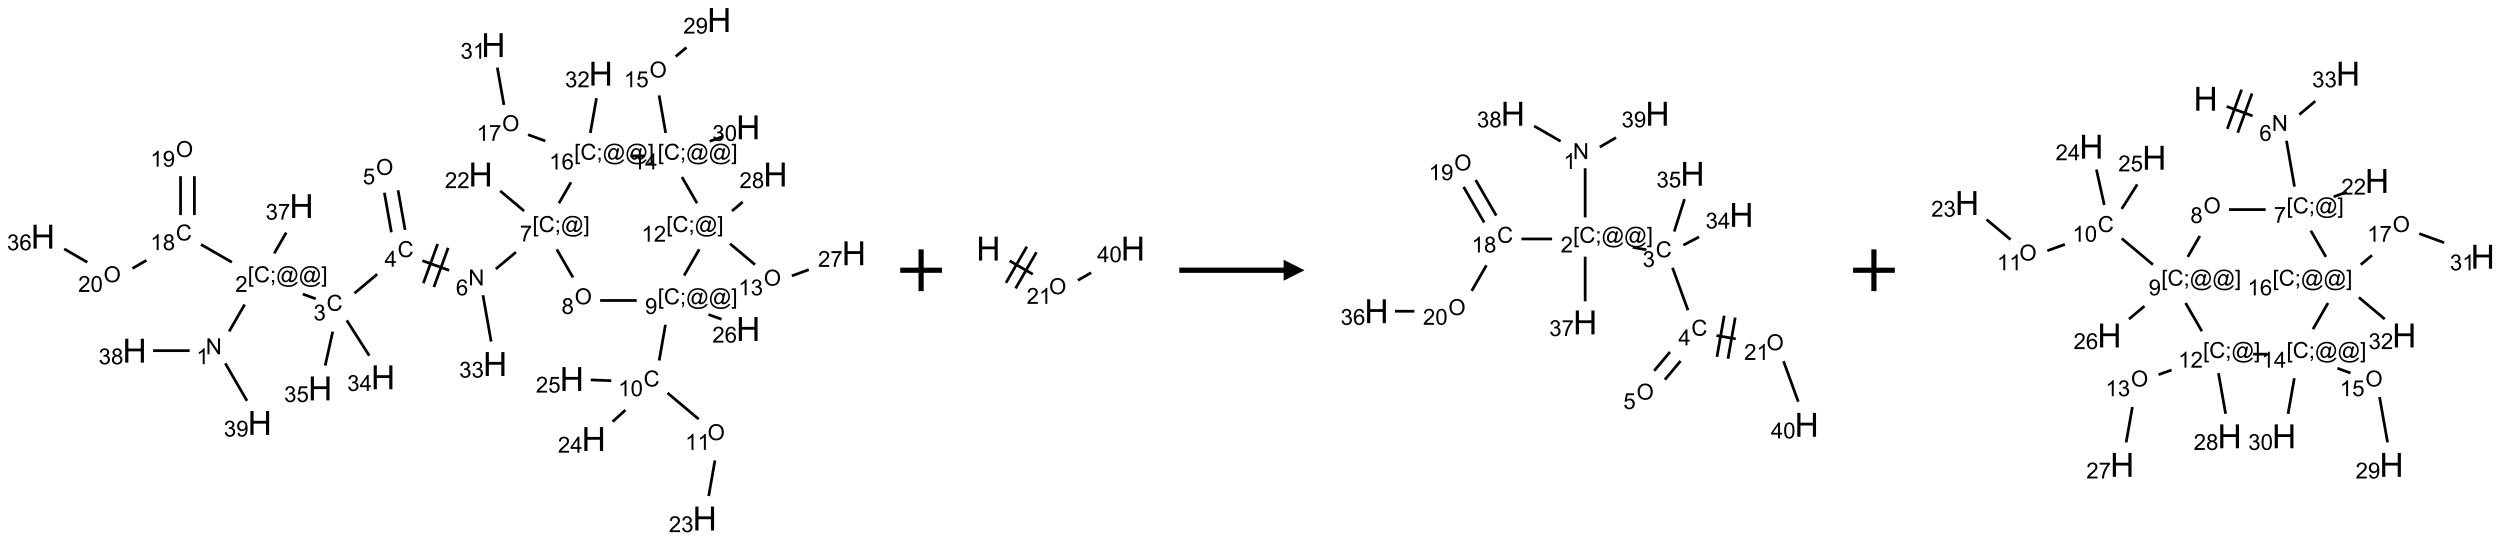 <?xml version="1.0" encoding="UTF-8"?>
<svg xmlns="http://www.w3.org/2000/svg" xmlns:xlink="http://www.w3.org/1999/xlink" width="1198" height="259" viewBox="0 0 1198 259">
<defs>
<g>
<g id="glyph-0-0">
<path d="M 1.332 0 L 1.332 -6.668 L 6.668 -6.668 L 6.668 0 Z M 1.5 -0.168 L 6.5 -0.168 L 6.5 -6.5 L 1.5 -6.5 Z M 1.5 -0.168 "/>
</g>
<g id="glyph-0-1">
<path d="M 0.812 0 L 0.812 -7.637 L 1.848 -7.637 L 5.859 -1.641 L 5.859 -7.637 L 6.828 -7.637 L 6.828 0 L 5.793 0 L 1.781 -6 L 1.781 0 Z M 0.812 0 "/>
</g>
<g id="glyph-0-2">
<path d="M 3.973 0 L 3.035 0 L 3.035 -5.973 C 2.809 -5.758 2.516 -5.543 2.148 -5.328 C 1.781 -5.113 1.453 -4.953 1.16 -4.844 L 1.16 -5.75 C 1.684 -5.996 2.145 -6.297 2.535 -6.645 C 2.93 -6.996 3.207 -7.336 3.371 -7.668 L 3.973 -7.668 Z M 3.973 0 "/>
</g>
<g id="glyph-0-3">
<path d="M 0.723 2.121 L 0.723 -7.637 L 2.793 -7.637 L 2.793 -6.859 L 1.66 -6.859 L 1.66 1.344 L 2.793 1.344 L 2.793 2.121 Z M 0.723 2.121 "/>
</g>
<g id="glyph-0-4">
<path d="M 6.27 -2.676 L 7.281 -2.422 C 7.07 -1.594 6.688 -0.961 6.137 -0.523 C 5.586 -0.086 4.914 0.129 4.121 0.129 C 3.297 0.129 2.629 -0.039 2.113 -0.371 C 1.598 -0.707 1.203 -1.191 0.934 -1.828 C 0.664 -2.465 0.531 -3.145 0.531 -3.875 C 0.531 -4.672 0.684 -5.363 0.988 -5.957 C 1.293 -6.547 1.723 -6.996 2.285 -7.305 C 2.844 -7.613 3.461 -7.766 4.137 -7.766 C 4.898 -7.766 5.543 -7.57 6.062 -7.184 C 6.582 -6.793 6.945 -6.246 7.152 -5.543 L 6.156 -5.309 C 5.98 -5.863 5.723 -6.266 5.387 -6.52 C 5.051 -6.773 4.625 -6.902 4.113 -6.902 C 3.527 -6.902 3.039 -6.762 2.645 -6.48 C 2.25 -6.199 1.973 -5.82 1.812 -5.348 C 1.652 -4.871 1.574 -4.383 1.574 -3.879 C 1.574 -3.23 1.668 -2.664 1.855 -2.18 C 2.047 -1.695 2.34 -1.332 2.738 -1.094 C 3.137 -0.855 3.57 -0.734 4.035 -0.734 C 4.602 -0.734 5.082 -0.898 5.473 -1.223 C 5.867 -1.551 6.133 -2.035 6.27 -2.676 Z M 6.27 -2.676 "/>
</g>
<g id="glyph-0-5">
<path d="M 0.949 -4.465 L 0.949 -5.531 L 2.016 -5.531 L 2.016 -4.465 Z M 0.949 0 L 0.949 -1.066 L 2.016 -1.066 L 2.016 0 C 2.016 0.391 1.945 0.711 1.809 0.949 C 1.668 1.191 1.449 1.379 1.145 1.512 L 0.887 1.109 C 1.082 1.023 1.23 0.895 1.324 0.727 C 1.418 0.559 1.469 0.316 1.48 0 Z M 0.949 0 "/>
</g>
<g id="glyph-0-6">
<path d="M 6.047 -0.848 C 5.82 -0.59 5.57 -0.379 5.289 -0.223 C 5.008 -0.062 4.73 0.016 4.449 0.016 C 4.141 0.016 3.84 -0.074 3.547 -0.254 C 3.254 -0.434 3.02 -0.715 2.836 -1.09 C 2.652 -1.465 2.562 -1.875 2.562 -2.324 C 2.562 -2.875 2.703 -3.43 2.988 -3.98 C 3.27 -4.535 3.621 -4.953 4.043 -5.23 C 4.461 -5.508 4.871 -5.645 5.266 -5.645 C 5.566 -5.645 5.855 -5.566 6.129 -5.41 C 6.402 -5.25 6.641 -5.012 6.84 -4.688 L 7.016 -5.496 L 7.949 -5.496 L 7.199 -2 C 7.094 -1.516 7.043 -1.246 7.043 -1.191 C 7.043 -1.098 7.078 -1.02 7.148 -0.949 C 7.219 -0.883 7.305 -0.848 7.406 -0.848 C 7.59 -0.848 7.832 -0.953 8.129 -1.168 C 8.527 -1.445 8.84 -1.816 9.07 -2.285 C 9.301 -2.75 9.418 -3.234 9.418 -3.73 C 9.418 -4.309 9.27 -4.852 8.973 -5.355 C 8.676 -5.859 8.23 -6.262 7.645 -6.562 C 7.055 -6.863 6.406 -7.016 5.691 -7.016 C 4.879 -7.016 4.137 -6.824 3.465 -6.445 C 2.793 -6.066 2.273 -5.52 1.902 -4.809 C 1.535 -4.098 1.348 -3.34 1.348 -2.527 C 1.348 -1.676 1.535 -0.941 1.902 -0.328 C 2.273 0.285 2.809 0.742 3.508 1.035 C 4.207 1.328 4.984 1.473 5.832 1.473 C 6.742 1.473 7.504 1.32 8.121 1.016 C 8.734 0.711 9.195 0.34 9.5 -0.098 L 10.441 -0.098 C 10.266 0.266 9.961 0.637 9.531 1.016 C 9.102 1.395 8.59 1.695 7.996 1.914 C 7.402 2.133 6.688 2.246 5.848 2.246 C 5.078 2.246 4.367 2.145 3.715 1.949 C 3.066 1.75 2.512 1.453 2.051 1.055 C 1.594 0.656 1.25 0.199 1.016 -0.316 C 0.723 -0.973 0.578 -1.684 0.578 -2.441 C 0.578 -3.289 0.75 -4.098 1.098 -4.863 C 1.523 -5.805 2.125 -6.527 2.902 -7.027 C 3.684 -7.527 4.629 -7.777 5.738 -7.777 C 6.602 -7.777 7.375 -7.602 8.059 -7.246 C 8.746 -6.895 9.285 -6.371 9.684 -5.672 C 10.02 -5.07 10.188 -4.418 10.188 -3.715 C 10.188 -2.707 9.832 -1.812 9.125 -1.031 C 8.492 -0.328 7.801 0.02 7.051 0.02 C 6.812 0.02 6.617 -0.016 6.473 -0.09 C 6.324 -0.16 6.215 -0.266 6.145 -0.402 C 6.102 -0.488 6.066 -0.637 6.047 -0.848 Z M 3.527 -2.262 C 3.527 -1.785 3.641 -1.414 3.863 -1.152 C 4.09 -0.887 4.348 -0.754 4.641 -0.754 C 4.836 -0.754 5.039 -0.812 5.254 -0.93 C 5.469 -1.047 5.676 -1.219 5.871 -1.449 C 6.066 -1.676 6.23 -1.969 6.355 -2.32 C 6.48 -2.672 6.543 -3.027 6.543 -3.379 C 6.543 -3.852 6.426 -4.219 6.191 -4.48 C 5.957 -4.738 5.672 -4.871 5.332 -4.871 C 5.109 -4.871 4.902 -4.812 4.707 -4.699 C 4.512 -4.586 4.32 -4.406 4.137 -4.156 C 3.953 -3.906 3.805 -3.602 3.691 -3.246 C 3.582 -2.887 3.527 -2.559 3.527 -2.262 Z M 3.527 -2.262 "/>
</g>
<g id="glyph-0-7">
<path d="M 2.27 2.121 L 0.203 2.121 L 0.203 1.344 L 1.332 1.344 L 1.332 -6.859 L 0.203 -6.859 L 0.203 -7.637 L 2.27 -7.637 Z M 2.27 2.121 "/>
</g>
<g id="glyph-0-8">
<path d="M 5.371 -0.902 L 5.371 0 L 0.324 0 C 0.316 -0.227 0.352 -0.441 0.434 -0.652 C 0.562 -0.996 0.766 -1.332 1.051 -1.668 C 1.332 -2 1.742 -2.387 2.277 -2.824 C 3.105 -3.504 3.668 -4.043 3.957 -4.441 C 4.25 -4.84 4.395 -5.215 4.395 -5.566 C 4.395 -5.938 4.262 -6.254 3.996 -6.508 C 3.73 -6.762 3.387 -6.891 2.957 -6.891 C 2.508 -6.891 2.145 -6.754 1.875 -6.484 C 1.605 -6.215 1.469 -5.84 1.465 -5.359 L 0.5 -5.457 C 0.566 -6.176 0.812 -6.727 1.246 -7.102 C 1.676 -7.477 2.254 -7.668 2.98 -7.668 C 3.711 -7.668 4.293 -7.465 4.719 -7.059 C 5.145 -6.652 5.359 -6.148 5.359 -5.547 C 5.359 -5.242 5.297 -4.941 5.172 -4.645 C 5.047 -4.352 4.84 -4.039 4.551 -3.715 C 4.262 -3.387 3.777 -2.938 3.105 -2.371 C 2.543 -1.898 2.18 -1.578 2.02 -1.41 C 1.859 -1.242 1.73 -1.07 1.625 -0.902 Z M 5.371 -0.902 "/>
</g>
<g id="glyph-0-9">
<path d="M 0.449 -2.016 L 1.387 -2.141 C 1.492 -1.609 1.676 -1.227 1.934 -0.992 C 2.191 -0.758 2.508 -0.641 2.879 -0.641 C 3.32 -0.641 3.695 -0.793 3.996 -1.098 C 4.301 -1.402 4.453 -1.781 4.453 -2.234 C 4.453 -2.664 4.312 -3.02 4.031 -3.301 C 3.75 -3.578 3.391 -3.719 2.957 -3.719 C 2.781 -3.719 2.562 -3.684 2.297 -3.613 L 2.402 -4.438 C 2.465 -4.43 2.516 -4.426 2.551 -4.426 C 2.949 -4.426 3.312 -4.531 3.629 -4.738 C 3.949 -4.949 4.109 -5.27 4.109 -5.703 C 4.109 -6.047 3.992 -6.332 3.762 -6.559 C 3.527 -6.785 3.227 -6.895 2.859 -6.895 C 2.496 -6.895 2.191 -6.781 1.949 -6.551 C 1.707 -6.324 1.547 -5.98 1.48 -5.52 L 0.543 -5.688 C 0.656 -6.316 0.918 -6.805 1.324 -7.148 C 1.73 -7.492 2.234 -7.668 2.84 -7.668 C 3.254 -7.668 3.641 -7.578 3.988 -7.398 C 4.34 -7.219 4.609 -6.977 4.793 -6.668 C 4.98 -6.359 5.074 -6.031 5.074 -5.684 C 5.074 -5.352 4.984 -5.051 4.809 -4.781 C 4.629 -4.512 4.367 -4.297 4.02 -4.137 C 4.473 -4.031 4.824 -3.816 5.074 -3.488 C 5.324 -3.16 5.449 -2.75 5.449 -2.254 C 5.449 -1.59 5.203 -1.023 4.719 -0.559 C 4.234 -0.098 3.617 0.137 2.875 0.137 C 2.203 0.137 1.648 -0.062 1.207 -0.465 C 0.762 -0.863 0.512 -1.379 0.449 -2.016 Z M 0.449 -2.016 "/>
</g>
<g id="glyph-0-10">
<path d="M 3.449 0 L 3.449 -1.828 L 0.137 -1.828 L 0.137 -2.688 L 3.621 -7.637 L 4.387 -7.637 L 4.387 -2.688 L 5.418 -2.688 L 5.418 -1.828 L 4.387 -1.828 L 4.387 0 Z M 3.449 -2.688 L 3.449 -6.129 L 1.059 -2.688 Z M 3.449 -2.688 "/>
</g>
<g id="glyph-0-11">
<path d="M 0.516 -3.719 C 0.516 -4.984 0.855 -5.977 1.535 -6.695 C 2.215 -7.414 3.094 -7.77 4.172 -7.77 C 4.875 -7.77 5.512 -7.602 6.078 -7.266 C 6.645 -6.93 7.074 -6.461 7.371 -5.855 C 7.668 -5.254 7.816 -4.57 7.816 -3.809 C 7.816 -3.035 7.66 -2.34 7.348 -1.73 C 7.035 -1.117 6.594 -0.656 6.02 -0.34 C 5.449 -0.027 4.828 0.129 4.168 0.129 C 3.449 0.129 2.805 -0.043 2.238 -0.391 C 1.672 -0.738 1.246 -1.211 0.953 -1.812 C 0.66 -2.414 0.516 -3.047 0.516 -3.719 Z M 1.559 -3.703 C 1.559 -2.781 1.805 -2.059 2.301 -1.527 C 2.793 -1 3.414 -0.734 4.16 -0.734 C 4.922 -0.734 5.547 -1 6.039 -1.535 C 6.531 -2.07 6.777 -2.828 6.777 -3.812 C 6.777 -4.434 6.672 -4.977 6.461 -5.441 C 6.25 -5.902 5.945 -6.262 5.539 -6.52 C 5.133 -6.773 4.68 -6.902 4.176 -6.902 C 3.461 -6.902 2.848 -6.656 2.332 -6.164 C 1.816 -5.672 1.559 -4.852 1.559 -3.703 Z M 1.559 -3.703 "/>
</g>
<g id="glyph-0-12">
<path d="M 0.441 -2 L 1.426 -2.082 C 1.5 -1.605 1.668 -1.242 1.934 -1.004 C 2.199 -0.762 2.52 -0.641 2.895 -0.641 C 3.348 -0.641 3.73 -0.812 4.043 -1.152 C 4.355 -1.492 4.512 -1.941 4.512 -2.504 C 4.512 -3.039 4.359 -3.461 4.059 -3.77 C 3.758 -4.078 3.367 -4.234 2.879 -4.234 C 2.578 -4.234 2.305 -4.164 2.062 -4.027 C 1.82 -3.891 1.629 -3.715 1.488 -3.496 L 0.609 -3.609 L 1.348 -7.531 L 5.145 -7.531 L 5.145 -6.637 L 2.098 -6.637 L 1.688 -4.582 C 2.145 -4.902 2.625 -5.062 3.129 -5.062 C 3.797 -5.062 4.359 -4.832 4.816 -4.371 C 5.277 -3.91 5.504 -3.312 5.504 -2.59 C 5.504 -1.898 5.305 -1.301 4.902 -0.797 C 4.41 -0.18 3.742 0.129 2.895 0.129 C 2.199 0.129 1.633 -0.062 1.195 -0.453 C 0.758 -0.844 0.504 -1.359 0.441 -2 Z M 0.441 -2 "/>
</g>
<g id="glyph-0-13">
<path d="M 5.309 -5.766 L 4.375 -5.691 C 4.293 -6.059 4.172 -6.328 4.02 -6.496 C 3.766 -6.762 3.453 -6.895 3.082 -6.895 C 2.785 -6.895 2.523 -6.812 2.297 -6.645 C 2 -6.43 1.77 -6.117 1.598 -5.703 C 1.43 -5.289 1.34 -4.703 1.332 -3.938 C 1.559 -4.281 1.836 -4.535 2.16 -4.703 C 2.488 -4.871 2.828 -4.953 3.188 -4.953 C 3.812 -4.953 4.344 -4.723 4.785 -4.262 C 5.223 -3.801 5.441 -3.207 5.441 -2.48 C 5.441 -2 5.34 -1.555 5.133 -1.145 C 4.926 -0.73 4.641 -0.418 4.281 -0.199 C 3.922 0.02 3.512 0.129 3.051 0.129 C 2.27 0.129 1.633 -0.156 1.141 -0.73 C 0.648 -1.305 0.402 -2.254 0.402 -3.574 C 0.402 -5.051 0.672 -6.121 1.219 -6.793 C 1.695 -7.375 2.336 -7.668 3.141 -7.668 C 3.742 -7.668 4.234 -7.5 4.617 -7.16 C 5 -6.824 5.23 -6.359 5.309 -5.766 Z M 1.48 -2.473 C 1.48 -2.152 1.547 -1.844 1.684 -1.547 C 1.82 -1.25 2.016 -1.027 2.262 -0.871 C 2.508 -0.719 2.766 -0.641 3.035 -0.641 C 3.434 -0.641 3.773 -0.801 4.059 -1.121 C 4.344 -1.441 4.484 -1.875 4.484 -2.422 C 4.484 -2.949 4.344 -3.367 4.062 -3.668 C 3.781 -3.973 3.426 -4.125 3 -4.125 C 2.578 -4.125 2.219 -3.973 1.922 -3.668 C 1.625 -3.363 1.48 -2.969 1.48 -2.473 Z M 1.48 -2.473 "/>
</g>
<g id="glyph-0-14">
<path d="M 0.504 -6.637 L 0.504 -7.535 L 5.449 -7.535 L 5.449 -6.809 C 4.961 -6.289 4.48 -5.602 4.004 -4.746 C 3.527 -3.887 3.156 -3.004 2.895 -2.098 C 2.707 -1.461 2.59 -0.762 2.535 0 L 1.574 0 C 1.582 -0.602 1.703 -1.328 1.926 -2.176 C 2.152 -3.027 2.477 -3.848 2.898 -4.637 C 3.32 -5.426 3.77 -6.094 4.246 -6.637 Z M 0.504 -6.637 "/>
</g>
<g id="glyph-0-15">
<path d="M 1.887 -4.141 C 1.496 -4.281 1.207 -4.484 1.02 -4.75 C 0.832 -5.016 0.738 -5.328 0.738 -5.699 C 0.738 -6.254 0.938 -6.719 1.34 -7.098 C 1.738 -7.477 2.27 -7.668 2.934 -7.668 C 3.598 -7.668 4.137 -7.473 4.543 -7.086 C 4.949 -6.699 5.152 -6.227 5.152 -5.672 C 5.152 -5.316 5.059 -5.008 4.871 -4.746 C 4.688 -4.484 4.406 -4.281 4.027 -4.141 C 4.496 -3.988 4.852 -3.742 5.098 -3.402 C 5.34 -3.062 5.465 -2.656 5.465 -2.184 C 5.465 -1.531 5.234 -0.98 4.77 -0.535 C 4.309 -0.09 3.703 0.129 2.949 0.129 C 2.195 0.129 1.586 -0.094 1.125 -0.539 C 0.664 -0.984 0.434 -1.543 0.434 -2.207 C 0.434 -2.703 0.559 -3.121 0.809 -3.457 C 1.062 -3.793 1.422 -4.02 1.887 -4.141 Z M 1.699 -5.73 C 1.699 -5.367 1.812 -5.074 2.047 -4.844 C 2.281 -4.613 2.582 -4.5 2.953 -4.5 C 3.312 -4.5 3.609 -4.613 3.84 -4.84 C 4.07 -5.066 4.188 -5.348 4.188 -5.676 C 4.188 -6.02 4.07 -6.309 3.832 -6.543 C 3.594 -6.777 3.297 -6.895 2.941 -6.895 C 2.586 -6.895 2.289 -6.781 2.051 -6.551 C 1.816 -6.324 1.699 -6.047 1.699 -5.73 Z M 1.395 -2.203 C 1.395 -1.938 1.461 -1.676 1.586 -1.426 C 1.711 -1.176 1.902 -0.984 2.152 -0.848 C 2.402 -0.711 2.672 -0.641 2.957 -0.641 C 3.406 -0.641 3.777 -0.785 4.066 -1.074 C 4.359 -1.363 4.504 -1.727 4.504 -2.172 C 4.504 -2.625 4.355 -2.996 4.055 -3.293 C 3.754 -3.586 3.379 -3.734 2.926 -3.734 C 2.484 -3.734 2.121 -3.59 1.832 -3.297 C 1.543 -3.004 1.395 -2.641 1.395 -2.203 Z M 1.395 -2.203 "/>
</g>
<g id="glyph-0-16">
<path d="M 0.582 -1.766 L 1.484 -1.848 C 1.562 -1.426 1.707 -1.117 1.922 -0.926 C 2.137 -0.734 2.414 -0.641 2.75 -0.641 C 3.039 -0.641 3.289 -0.707 3.508 -0.84 C 3.727 -0.973 3.902 -1.148 4.043 -1.367 C 4.18 -1.586 4.297 -1.887 4.391 -2.262 C 4.484 -2.637 4.531 -3.016 4.531 -3.406 C 4.531 -3.449 4.531 -3.512 4.527 -3.594 C 4.34 -3.297 4.082 -3.055 3.758 -2.867 C 3.434 -2.68 3.082 -2.59 2.703 -2.59 C 2.07 -2.59 1.535 -2.816 1.098 -3.277 C 0.66 -3.734 0.441 -4.34 0.441 -5.09 C 0.441 -5.863 0.672 -6.484 1.129 -6.957 C 1.586 -7.43 2.156 -7.668 2.844 -7.668 C 3.34 -7.668 3.793 -7.531 4.207 -7.266 C 4.617 -7 4.93 -6.617 5.145 -6.121 C 5.355 -5.629 5.465 -4.91 5.465 -3.973 C 5.465 -2.996 5.359 -2.223 5.145 -1.645 C 4.934 -1.066 4.617 -0.625 4.199 -0.324 C 3.781 -0.02 3.293 0.129 2.73 0.129 C 2.133 0.129 1.645 -0.035 1.266 -0.367 C 0.887 -0.699 0.66 -1.164 0.582 -1.766 Z M 4.422 -5.137 C 4.422 -5.676 4.277 -6.102 3.992 -6.418 C 3.707 -6.734 3.359 -6.891 2.957 -6.891 C 2.543 -6.891 2.18 -6.719 1.871 -6.379 C 1.562 -6.039 1.406 -5.598 1.406 -5.059 C 1.406 -4.57 1.555 -4.176 1.848 -3.871 C 2.141 -3.566 2.5 -3.418 2.934 -3.418 C 3.367 -3.418 3.723 -3.57 4.004 -3.871 C 4.281 -4.176 4.422 -4.598 4.422 -5.137 Z M 4.422 -5.137 "/>
</g>
<g id="glyph-0-17">
<path d="M 0.441 -3.766 C 0.441 -4.668 0.535 -5.395 0.723 -5.945 C 0.906 -6.496 1.184 -6.922 1.551 -7.219 C 1.918 -7.516 2.375 -7.668 2.934 -7.668 C 3.344 -7.668 3.703 -7.586 4.012 -7.418 C 4.32 -7.254 4.574 -7.016 4.777 -6.707 C 4.977 -6.395 5.137 -6.016 5.25 -5.57 C 5.363 -5.125 5.422 -4.523 5.422 -3.766 C 5.422 -2.871 5.328 -2.148 5.145 -1.598 C 4.961 -1.047 4.688 -0.621 4.32 -0.32 C 3.953 -0.02 3.492 0.129 2.934 0.129 C 2.195 0.129 1.617 -0.133 1.199 -0.66 C 0.695 -1.297 0.441 -2.332 0.441 -3.766 Z M 1.406 -3.766 C 1.406 -2.512 1.555 -1.68 1.848 -1.262 C 2.141 -0.848 2.5 -0.641 2.934 -0.641 C 3.363 -0.641 3.727 -0.848 4.02 -1.266 C 4.312 -1.684 4.457 -2.516 4.457 -3.766 C 4.457 -5.023 4.312 -5.859 4.02 -6.27 C 3.727 -6.684 3.359 -6.891 2.922 -6.891 C 2.492 -6.891 2.148 -6.707 1.891 -6.344 C 1.566 -5.879 1.406 -5.02 1.406 -3.766 Z M 1.406 -3.766 "/>
</g>
<g id="glyph-1-0">
<path d="M 2 0 L 2 -10 L 10 -10 L 10 0 Z M 2.25 -0.25 L 9.75 -0.25 L 9.75 -9.75 L 2.25 -9.75 Z M 2.25 -0.25 "/>
</g>
<g id="glyph-1-1">
<path d="M 1.281 0 L 1.281 -11.453 L 2.797 -11.453 L 2.797 -6.75 L 8.75 -6.75 L 8.75 -11.453 L 10.266 -11.453 L 10.266 0 L 8.75 0 L 8.75 -5.398 L 2.797 -5.398 L 2.797 0 Z M 1.281 0 "/>
</g>
</g>
</defs>
<path fill="none" stroke-width="0.033" stroke-linecap="butt" stroke-linejoin="miter" stroke="rgb(0%, 0%, 0%)" stroke-opacity="1" stroke-miterlimit="10" d="M 2.231 3.731 L 2.417 3.408 " transform="matrix(40, 0, 0, 40, 20.557, 9.594)"/>
<path fill="none" stroke-width="0.033" stroke-linecap="butt" stroke-linejoin="miter" stroke="rgb(0%, 0%, 0%)" stroke-opacity="1" stroke-miterlimit="10" d="M 3.113 3.283 L 3.269 3.34 " transform="matrix(40, 0, 0, 40, 20.557, 9.594)"/>
<path fill="none" stroke-width="0.033" stroke-linecap="butt" stroke-linejoin="miter" stroke="rgb(0%, 0%, 0%)" stroke-opacity="1" stroke-miterlimit="10" d="M 3.733 3.273 L 4.005 3.045 " transform="matrix(40, 0, 0, 40, 20.557, 9.594)"/>
<path fill="none" stroke-width="0.033" stroke-linecap="butt" stroke-linejoin="miter" stroke="rgb(0%, 0%, 0%)" stroke-opacity="1" stroke-miterlimit="10" d="M 4.339 2.514 L 4.255 2.04 " transform="matrix(40, 0, 0, 40, 20.557, 9.594)"/>
<path fill="none" stroke-width="0.033" stroke-linecap="butt" stroke-linejoin="miter" stroke="rgb(0%, 0%, 0%)" stroke-opacity="1" stroke-miterlimit="10" d="M 4.175 2.543 L 4.091 2.069 " transform="matrix(40, 0, 0, 40, 20.557, 9.594)"/>
<path fill="none" stroke-width="0.033" stroke-linecap="butt" stroke-linejoin="miter" stroke="rgb(0%, 0%, 0%)" stroke-opacity="1" stroke-miterlimit="10" d="M 4.546 2.883 L 4.867 2.999 " transform="matrix(40, 0, 0, 40, 20.557, 9.594)"/>
<path fill="none" stroke-width="0.033" stroke-linecap="butt" stroke-linejoin="miter" stroke="rgb(0%, 0%, 0%)" stroke-opacity="1" stroke-miterlimit="10" d="M 4.684 3.199 L 4.855 2.729 " transform="matrix(40, 0, 0, 40, 20.557, 9.594)"/>
<path fill="none" stroke-width="0.033" stroke-linecap="butt" stroke-linejoin="miter" stroke="rgb(0%, 0%, 0%)" stroke-opacity="1" stroke-miterlimit="10" d="M 4.558 3.153 L 4.729 2.683 " transform="matrix(40, 0, 0, 40, 20.557, 9.594)"/>
<path fill="none" stroke-width="0.033" stroke-linecap="butt" stroke-linejoin="miter" stroke="rgb(0%, 0%, 0%)" stroke-opacity="1" stroke-miterlimit="10" d="M 5.426 2.983 L 5.667 2.781 " transform="matrix(40, 0, 0, 40, 20.557, 9.594)"/>
<path fill="none" stroke-width="0.033" stroke-linecap="butt" stroke-linejoin="miter" stroke="rgb(0%, 0%, 0%)" stroke-opacity="1" stroke-miterlimit="10" d="M 5.765 2.288 L 5.478 2.047 " transform="matrix(40, 0, 0, 40, 20.557, 9.594)"/>
<path fill="none" stroke-width="0.033" stroke-linecap="butt" stroke-linejoin="miter" stroke="rgb(0%, 0%, 0%)" stroke-opacity="1" stroke-miterlimit="10" d="M 6.156 2.747 L 6.351 3.085 " transform="matrix(40, 0, 0, 40, 20.557, 9.594)"/>
<path fill="none" stroke-width="0.033" stroke-linecap="butt" stroke-linejoin="miter" stroke="rgb(0%, 0%, 0%)" stroke-opacity="1" stroke-miterlimit="10" d="M 6.676 3.36 L 7.114 3.36 " transform="matrix(40, 0, 0, 40, 20.557, 9.594)"/>
<path fill="none" stroke-width="0.033" stroke-linecap="butt" stroke-linejoin="miter" stroke="rgb(0%, 0%, 0%)" stroke-opacity="1" stroke-miterlimit="10" d="M 7.458 3.651 L 7.383 4.079 " transform="matrix(40, 0, 0, 40, 20.557, 9.594)"/>
<path fill="none" stroke-width="0.033" stroke-linecap="butt" stroke-linejoin="miter" stroke="rgb(0%, 0%, 0%)" stroke-opacity="1" stroke-miterlimit="10" d="M 7.483 4.468 L 7.857 4.782 " transform="matrix(40, 0, 0, 40, 20.557, 9.594)"/>
<path fill="none" stroke-width="0.033" stroke-linecap="butt" stroke-linejoin="miter" stroke="rgb(0%, 0%, 0%)" stroke-opacity="1" stroke-miterlimit="10" d="M 8.051 5.276 L 7.976 5.703 " transform="matrix(40, 0, 0, 40, 20.557, 9.594)"/>
<path fill="none" stroke-width="0.033" stroke-linecap="butt" stroke-linejoin="miter" stroke="rgb(0%, 0%, 0%)" stroke-opacity="1" stroke-miterlimit="10" d="M 6.979 4.672 L 6.825 4.812 " transform="matrix(40, 0, 0, 40, 20.557, 9.594)"/>
<path fill="none" stroke-width="0.033" stroke-linecap="butt" stroke-linejoin="miter" stroke="rgb(0%, 0%, 0%)" stroke-opacity="1" stroke-miterlimit="10" d="M 6.809 4.321 L 6.563 4.311 " transform="matrix(40, 0, 0, 40, 20.557, 9.594)"/>
<path fill="none" stroke-width="0.033" stroke-linecap="butt" stroke-linejoin="miter" stroke="rgb(0%, 0%, 0%)" stroke-opacity="1" stroke-miterlimit="10" d="M 7.973 3.528 L 8.13 3.585 " transform="matrix(40, 0, 0, 40, 20.557, 9.594)"/>
<path fill="none" stroke-width="0.033" stroke-linecap="butt" stroke-linejoin="miter" stroke="rgb(0%, 0%, 0%)" stroke-opacity="1" stroke-miterlimit="10" d="M 7.682 3.061 L 7.863 2.747 " transform="matrix(40, 0, 0, 40, 20.557, 9.594)"/>
<path fill="none" stroke-width="0.033" stroke-linecap="butt" stroke-linejoin="miter" stroke="rgb(0%, 0%, 0%)" stroke-opacity="1" stroke-miterlimit="10" d="M 8.232 2.68 L 8.531 2.931 " transform="matrix(40, 0, 0, 40, 20.557, 9.594)"/>
<path fill="none" stroke-width="0.033" stroke-linecap="butt" stroke-linejoin="miter" stroke="rgb(0%, 0%, 0%)" stroke-opacity="1" stroke-miterlimit="10" d="M 8.972 3.065 L 9.175 2.991 " transform="matrix(40, 0, 0, 40, 20.557, 9.594)"/>
<path fill="none" stroke-width="0.033" stroke-linecap="butt" stroke-linejoin="miter" stroke="rgb(0%, 0%, 0%)" stroke-opacity="1" stroke-miterlimit="10" d="M 8.255 2.288 L 8.383 2.18 " transform="matrix(40, 0, 0, 40, 20.557, 9.594)"/>
<path fill="none" stroke-width="0.033" stroke-linecap="butt" stroke-linejoin="miter" stroke="rgb(0%, 0%, 0%)" stroke-opacity="1" stroke-miterlimit="10" d="M 7.837 2.195 L 7.656 1.881 " transform="matrix(40, 0, 0, 40, 20.557, 9.594)"/>
<path fill="none" stroke-width="0.033" stroke-linecap="butt" stroke-linejoin="miter" stroke="rgb(0%, 0%, 0%)" stroke-opacity="1" stroke-miterlimit="10" d="M 7.461 1.353 L 7.382 0.903 " transform="matrix(40, 0, 0, 40, 20.557, 9.594)"/>
<path fill="none" stroke-width="0.033" stroke-linecap="butt" stroke-linejoin="miter" stroke="rgb(0%, 0%, 0%)" stroke-opacity="1" stroke-miterlimit="10" d="M 7.581 0.437 L 7.71 0.329 " transform="matrix(40, 0, 0, 40, 20.557, 9.594)"/>
<path fill="none" stroke-width="0.033" stroke-linecap="butt" stroke-linejoin="miter" stroke="rgb(0%, 0%, 0%)" stroke-opacity="1" stroke-miterlimit="10" d="M 7.988 1.453 L 8.145 1.396 " transform="matrix(40, 0, 0, 40, 20.557, 9.594)"/>
<path fill="none" stroke-width="0.033" stroke-linecap="butt" stroke-linejoin="miter" stroke="rgb(0%, 0%, 0%)" stroke-opacity="1" stroke-miterlimit="10" d="M 7.204 1.628 L 7.037 1.628 " transform="matrix(40, 0, 0, 40, 20.557, 9.594)"/>
<path fill="none" stroke-width="0.033" stroke-linecap="butt" stroke-linejoin="miter" stroke="rgb(0%, 0%, 0%)" stroke-opacity="1" stroke-miterlimit="10" d="M 6.327 1.944 L 6.182 2.195 " transform="matrix(40, 0, 0, 40, 20.557, 9.594)"/>
<path fill="none" stroke-width="0.033" stroke-linecap="butt" stroke-linejoin="miter" stroke="rgb(0%, 0%, 0%)" stroke-opacity="1" stroke-miterlimit="10" d="M 6.019 1.449 L 5.812 1.374 " transform="matrix(40, 0, 0, 40, 20.557, 9.594)"/>
<path fill="none" stroke-width="0.033" stroke-linecap="butt" stroke-linejoin="miter" stroke="rgb(0%, 0%, 0%)" stroke-opacity="1" stroke-miterlimit="10" d="M 5.523 1.017 L 5.444 0.57 " transform="matrix(40, 0, 0, 40, 20.557, 9.594)"/>
<path fill="none" stroke-width="0.033" stroke-linecap="butt" stroke-linejoin="miter" stroke="rgb(0%, 0%, 0%)" stroke-opacity="1" stroke-miterlimit="10" d="M 6.558 1.353 L 6.632 0.936 " transform="matrix(40, 0, 0, 40, 20.557, 9.594)"/>
<path fill="none" stroke-width="0.033" stroke-linecap="butt" stroke-linejoin="miter" stroke="rgb(0%, 0%, 0%)" stroke-opacity="1" stroke-miterlimit="10" d="M 5.272 3.297 L 5.37 3.852 " transform="matrix(40, 0, 0, 40, 20.557, 9.594)"/>
<path fill="none" stroke-width="0.033" stroke-linecap="butt" stroke-linejoin="miter" stroke="rgb(0%, 0%, 0%)" stroke-opacity="1" stroke-miterlimit="10" d="M 3.64 3.598 L 3.91 4.021 " transform="matrix(40, 0, 0, 40, 20.557, 9.594)"/>
<path fill="none" stroke-width="0.033" stroke-linecap="butt" stroke-linejoin="miter" stroke="rgb(0%, 0%, 0%)" stroke-opacity="1" stroke-miterlimit="10" d="M 3.472 3.733 L 3.382 4.14 " transform="matrix(40, 0, 0, 40, 20.557, 9.594)"/>
<path fill="none" stroke-width="0.033" stroke-linecap="butt" stroke-linejoin="miter" stroke="rgb(0%, 0%, 0%)" stroke-opacity="1" stroke-miterlimit="10" d="M 2.264 2.902 L 1.894 2.689 " transform="matrix(40, 0, 0, 40, 20.557, 9.594)"/>
<path fill="none" stroke-width="0.033" stroke-linecap="butt" stroke-linejoin="miter" stroke="rgb(0%, 0%, 0%)" stroke-opacity="1" stroke-miterlimit="10" d="M 1.815 2.337 L 1.815 1.871 " transform="matrix(40, 0, 0, 40, 20.557, 9.594)"/>
<path fill="none" stroke-width="0.033" stroke-linecap="butt" stroke-linejoin="miter" stroke="rgb(0%, 0%, 0%)" stroke-opacity="1" stroke-miterlimit="10" d="M 1.649 2.337 L 1.649 1.871 " transform="matrix(40, 0, 0, 40, 20.557, 9.594)"/>
<path fill="none" stroke-width="0.033" stroke-linecap="butt" stroke-linejoin="miter" stroke="rgb(0%, 0%, 0%)" stroke-opacity="1" stroke-miterlimit="10" d="M 1.24 2.879 L 1.073 2.976 " transform="matrix(40, 0, 0, 40, 20.557, 9.594)"/>
<path fill="none" stroke-width="0.033" stroke-linecap="butt" stroke-linejoin="miter" stroke="rgb(0%, 0%, 0%)" stroke-opacity="1" stroke-miterlimit="10" d="M 0.532 2.902 L 0.255 2.742 " transform="matrix(40, 0, 0, 40, 20.557, 9.594)"/>
<path fill="none" stroke-width="0.033" stroke-linecap="butt" stroke-linejoin="miter" stroke="rgb(0%, 0%, 0%)" stroke-opacity="1" stroke-miterlimit="10" d="M 2.771 2.796 L 2.915 2.547 " transform="matrix(40, 0, 0, 40, 20.557, 9.594)"/>
<path fill="none" stroke-width="0.033" stroke-linecap="butt" stroke-linejoin="miter" stroke="rgb(0%, 0%, 0%)" stroke-opacity="1" stroke-miterlimit="10" d="M 1.758 3.961 L 1.32 3.961 " transform="matrix(40, 0, 0, 40, 20.557, 9.594)"/>
<path fill="none" stroke-width="0.033" stroke-linecap="butt" stroke-linejoin="miter" stroke="rgb(0%, 0%, 0%)" stroke-opacity="1" stroke-miterlimit="10" d="M 2.185 4.113 L 2.445 4.562 " transform="matrix(40, 0, 0, 40, 20.557, 9.594)"/>
<g fill="rgb(0%, 0%, 0%)" fill-opacity="1">
<use xlink:href="#glyph-0-1" x="98.605" y="169.754"/>
</g>
<g fill="rgb(0%, 0%, 0%)" fill-opacity="1">
<use xlink:href="#glyph-0-2" x="94.109" y="174.523"/>
</g>
<g fill="rgb(0%, 0%, 0%)" fill-opacity="1">
<use xlink:href="#glyph-0-3" x="118.691" y="135.254"/>
<use xlink:href="#glyph-0-4" x="121.655" y="135.254"/>
<use xlink:href="#glyph-0-5" x="129.358" y="135.254"/>
<use xlink:href="#glyph-0-6" x="132.322" y="135.254"/>
<use xlink:href="#glyph-0-6" x="143.15" y="135.254"/>
<use xlink:href="#glyph-0-7" x="153.978" y="135.254"/>
</g>
<g fill="rgb(0%, 0%, 0%)" fill-opacity="1">
<use xlink:href="#glyph-0-8" x="112.715" y="139.879"/>
</g>
<g fill="rgb(0%, 0%, 0%)" fill-opacity="1">
<use xlink:href="#glyph-0-4" x="156.477" y="148.926"/>
</g>
<g fill="rgb(0%, 0%, 0%)" fill-opacity="1">
<use xlink:href="#glyph-0-9" x="150.223" y="153.562"/>
</g>
<g fill="rgb(0%, 0%, 0%)" fill-opacity="1">
<use xlink:href="#glyph-0-4" x="190.492" y="123.215"/>
</g>
<g fill="rgb(0%, 0%, 0%)" fill-opacity="1">
<use xlink:href="#glyph-0-10" x="184.27" y="127.82"/>
</g>
<g fill="rgb(0%, 0%, 0%)" fill-opacity="1">
<use xlink:href="#glyph-0-11" x="180.188" y="83.824"/>
</g>
<g fill="rgb(0%, 0%, 0%)" fill-opacity="1">
<use xlink:href="#glyph-0-12" x="173.859" y="88.324"/>
</g>
<g fill="rgb(0%, 0%, 0%)" fill-opacity="1">
<use xlink:href="#glyph-0-1" x="224.422" y="136.762"/>
</g>
<g fill="rgb(0%, 0%, 0%)" fill-opacity="1">
<use xlink:href="#glyph-0-13" x="218.457" y="141.531"/>
</g>
<g fill="rgb(0%, 0%, 0%)" fill-opacity="1">
<use xlink:href="#glyph-0-3" x="255.152" y="111.191"/>
<use xlink:href="#glyph-0-4" x="258.116" y="111.191"/>
<use xlink:href="#glyph-0-5" x="265.819" y="111.191"/>
<use xlink:href="#glyph-0-6" x="268.783" y="111.191"/>
<use xlink:href="#glyph-0-7" x="279.611" y="111.191"/>
</g>
<g fill="rgb(0%, 0%, 0%)" fill-opacity="1">
<use xlink:href="#glyph-0-14" x="249.094" y="115.691"/>
</g>
<g fill="rgb(0%, 0%, 0%)" fill-opacity="1">
<use xlink:href="#glyph-1-1" x="224.523" y="89.355"/>
</g>
<g fill="rgb(0%, 0%, 0%)" fill-opacity="1">
<use xlink:href="#glyph-0-8" x="213.172" y="90.148"/>
<use xlink:href="#glyph-0-8" x="219.104" y="90.148"/>
</g>
<g fill="rgb(0%, 0%, 0%)" fill-opacity="1">
<use xlink:href="#glyph-0-11" x="275.363" y="145.828"/>
</g>
<g fill="rgb(0%, 0%, 0%)" fill-opacity="1">
<use xlink:href="#glyph-0-15" x="269.078" y="150.461"/>
</g>
<g fill="rgb(0%, 0%, 0%)" fill-opacity="1">
<use xlink:href="#glyph-0-3" x="315.152" y="145.832"/>
<use xlink:href="#glyph-0-4" x="318.116" y="145.832"/>
<use xlink:href="#glyph-0-5" x="325.819" y="145.832"/>
<use xlink:href="#glyph-0-6" x="328.783" y="145.832"/>
<use xlink:href="#glyph-0-6" x="339.611" y="145.832"/>
<use xlink:href="#glyph-0-7" x="350.439" y="145.832"/>
</g>
<g fill="rgb(0%, 0%, 0%)" fill-opacity="1">
<use xlink:href="#glyph-0-16" x="309.078" y="150.461"/>
</g>
<g fill="rgb(0%, 0%, 0%)" fill-opacity="1">
<use xlink:href="#glyph-0-4" x="308.398" y="185.215"/>
</g>
<g fill="rgb(0%, 0%, 0%)" fill-opacity="1">
<use xlink:href="#glyph-0-2" x="296.242" y="189.852"/>
<use xlink:href="#glyph-0-17" x="302.174" y="189.852"/>
</g>
<g fill="rgb(0%, 0%, 0%)" fill-opacity="1">
<use xlink:href="#glyph-0-11" x="339.059" y="210.934"/>
</g>
<g fill="rgb(0%, 0%, 0%)" fill-opacity="1">
<use xlink:href="#glyph-0-2" x="328.332" y="215.562"/>
<use xlink:href="#glyph-0-2" x="334.264" y="215.562"/>
</g>
<g fill="rgb(0%, 0%, 0%)" fill-opacity="1">
<use xlink:href="#glyph-1-1" x="331.918" y="254.203"/>
</g>
<g fill="rgb(0%, 0%, 0%)" fill-opacity="1">
<use xlink:href="#glyph-0-8" x="320.484" y="254.996"/>
<use xlink:href="#glyph-0-9" x="326.417" y="254.996"/>
</g>
<g fill="rgb(0%, 0%, 0%)" fill-opacity="1">
<use xlink:href="#glyph-1-1" x="278.73" y="216.125"/>
</g>
<g fill="rgb(0%, 0%, 0%)" fill-opacity="1">
<use xlink:href="#glyph-0-8" x="267.328" y="216.914"/>
<use xlink:href="#glyph-0-10" x="273.26" y="216.914"/>
</g>
<g fill="rgb(0%, 0%, 0%)" fill-opacity="1">
<use xlink:href="#glyph-1-1" x="268.258" y="187.355"/>
</g>
<g fill="rgb(0%, 0%, 0%)" fill-opacity="1">
<use xlink:href="#glyph-0-8" x="256.77" y="188.148"/>
<use xlink:href="#glyph-0-12" x="262.702" y="188.148"/>
</g>
<g fill="rgb(0%, 0%, 0%)" fill-opacity="1">
<use xlink:href="#glyph-1-1" x="352.754" y="163.387"/>
</g>
<g fill="rgb(0%, 0%, 0%)" fill-opacity="1">
<use xlink:href="#glyph-0-8" x="341.328" y="164.18"/>
<use xlink:href="#glyph-0-13" x="347.26" y="164.18"/>
</g>
<g fill="rgb(0%, 0%, 0%)" fill-opacity="1">
<use xlink:href="#glyph-0-3" x="319.27" y="111.191"/>
<use xlink:href="#glyph-0-4" x="322.233" y="111.191"/>
<use xlink:href="#glyph-0-5" x="329.936" y="111.191"/>
<use xlink:href="#glyph-0-6" x="332.9" y="111.191"/>
<use xlink:href="#glyph-0-7" x="343.728" y="111.191"/>
</g>
<g fill="rgb(0%, 0%, 0%)" fill-opacity="1">
<use xlink:href="#glyph-0-2" x="307.359" y="115.82"/>
<use xlink:href="#glyph-0-8" x="313.292" y="115.82"/>
</g>
<g fill="rgb(0%, 0%, 0%)" fill-opacity="1">
<use xlink:href="#glyph-0-11" x="366.004" y="136.898"/>
</g>
<g fill="rgb(0%, 0%, 0%)" fill-opacity="1">
<use xlink:href="#glyph-0-2" x="353.805" y="141.531"/>
<use xlink:href="#glyph-0-9" x="359.737" y="141.531"/>
</g>
<g fill="rgb(0%, 0%, 0%)" fill-opacity="1">
<use xlink:href="#glyph-1-1" x="403.395" y="127.098"/>
</g>
<g fill="rgb(0%, 0%, 0%)" fill-opacity="1">
<use xlink:href="#glyph-0-8" x="391.965" y="127.891"/>
<use xlink:href="#glyph-0-14" x="397.897" y="127.891"/>
</g>
<g fill="rgb(0%, 0%, 0%)" fill-opacity="1">
<use xlink:href="#glyph-1-1" x="365.809" y="89.355"/>
</g>
<g fill="rgb(0%, 0%, 0%)" fill-opacity="1">
<use xlink:href="#glyph-0-8" x="354.359" y="90.148"/>
<use xlink:href="#glyph-0-15" x="360.292" y="90.148"/>
</g>
<g fill="rgb(0%, 0%, 0%)" fill-opacity="1">
<use xlink:href="#glyph-0-3" x="315.152" y="76.551"/>
<use xlink:href="#glyph-0-4" x="318.116" y="76.551"/>
<use xlink:href="#glyph-0-5" x="325.819" y="76.551"/>
<use xlink:href="#glyph-0-6" x="328.783" y="76.551"/>
<use xlink:href="#glyph-0-6" x="339.611" y="76.551"/>
<use xlink:href="#glyph-0-7" x="350.439" y="76.551"/>
</g>
<g fill="rgb(0%, 0%, 0%)" fill-opacity="1">
<use xlink:href="#glyph-0-2" x="303.191" y="81.18"/>
<use xlink:href="#glyph-0-10" x="309.124" y="81.18"/>
</g>
<g fill="rgb(0%, 0%, 0%)" fill-opacity="1">
<use xlink:href="#glyph-0-11" x="311.238" y="37.152"/>
</g>
<g fill="rgb(0%, 0%, 0%)" fill-opacity="1">
<use xlink:href="#glyph-0-2" x="298.98" y="41.785"/>
<use xlink:href="#glyph-0-12" x="304.913" y="41.785"/>
</g>
<g fill="rgb(0%, 0%, 0%)" fill-opacity="1">
<use xlink:href="#glyph-1-1" x="338.863" y="15.32"/>
</g>
<g fill="rgb(0%, 0%, 0%)" fill-opacity="1">
<use xlink:href="#glyph-0-8" x="327.414" y="16.113"/>
<use xlink:href="#glyph-0-16" x="333.346" y="16.113"/>
</g>
<g fill="rgb(0%, 0%, 0%)" fill-opacity="1">
<use xlink:href="#glyph-1-1" x="352.754" y="66.746"/>
</g>
<g fill="rgb(0%, 0%, 0%)" fill-opacity="1">
<use xlink:href="#glyph-0-9" x="341.348" y="67.535"/>
<use xlink:href="#glyph-0-17" x="347.28" y="67.535"/>
</g>
<g fill="rgb(0%, 0%, 0%)" fill-opacity="1">
<use xlink:href="#glyph-0-3" x="275.152" y="76.551"/>
<use xlink:href="#glyph-0-4" x="278.116" y="76.551"/>
<use xlink:href="#glyph-0-5" x="285.819" y="76.551"/>
<use xlink:href="#glyph-0-6" x="288.783" y="76.551"/>
<use xlink:href="#glyph-0-6" x="299.611" y="76.551"/>
<use xlink:href="#glyph-0-7" x="310.439" y="76.551"/>
</g>
<g fill="rgb(0%, 0%, 0%)" fill-opacity="1">
<use xlink:href="#glyph-0-2" x="263.168" y="81.18"/>
<use xlink:href="#glyph-0-13" x="269.1" y="81.18"/>
</g>
<g fill="rgb(0%, 0%, 0%)" fill-opacity="1">
<use xlink:href="#glyph-0-11" x="240.598" y="62.867"/>
</g>
<g fill="rgb(0%, 0%, 0%)" fill-opacity="1">
<use xlink:href="#glyph-0-2" x="228.395" y="67.496"/>
<use xlink:href="#glyph-0-14" x="234.327" y="67.496"/>
</g>
<g fill="rgb(0%, 0%, 0%)" fill-opacity="1">
<use xlink:href="#glyph-1-1" x="230.633" y="27.352"/>
</g>
<g fill="rgb(0%, 0%, 0%)" fill-opacity="1">
<use xlink:href="#glyph-0-9" x="220.672" y="28.145"/>
<use xlink:href="#glyph-0-2" x="226.604" y="28.145"/>
</g>
<g fill="rgb(0%, 0%, 0%)" fill-opacity="1">
<use xlink:href="#glyph-1-1" x="282.113" y="41.031"/>
</g>
<g fill="rgb(0%, 0%, 0%)" fill-opacity="1">
<use xlink:href="#glyph-0-9" x="270.758" y="41.824"/>
<use xlink:href="#glyph-0-8" x="276.69" y="41.824"/>
</g>
<g fill="rgb(0%, 0%, 0%)" fill-opacity="1">
<use xlink:href="#glyph-1-1" x="231.469" y="180.172"/>
</g>
<g fill="rgb(0%, 0%, 0%)" fill-opacity="1">
<use xlink:href="#glyph-0-9" x="220.035" y="180.961"/>
<use xlink:href="#glyph-0-9" x="225.967" y="180.961"/>
</g>
<g fill="rgb(0%, 0%, 0%)" fill-opacity="1">
<use xlink:href="#glyph-1-1" x="177.785" y="186.543"/>
</g>
<g fill="rgb(0%, 0%, 0%)" fill-opacity="1">
<use xlink:href="#glyph-0-9" x="166.383" y="187.336"/>
<use xlink:href="#glyph-0-10" x="172.315" y="187.336"/>
</g>
<g fill="rgb(0%, 0%, 0%)" fill-opacity="1">
<use xlink:href="#glyph-1-1" x="147.637" y="191.859"/>
</g>
<g fill="rgb(0%, 0%, 0%)" fill-opacity="1">
<use xlink:href="#glyph-0-9" x="136.148" y="192.652"/>
<use xlink:href="#glyph-0-12" x="142.081" y="192.652"/>
</g>
<g fill="rgb(0%, 0%, 0%)" fill-opacity="1">
<use xlink:href="#glyph-0-4" x="84.246" y="115.246"/>
</g>
<g fill="rgb(0%, 0%, 0%)" fill-opacity="1">
<use xlink:href="#glyph-0-2" x="72.047" y="119.879"/>
<use xlink:href="#glyph-0-15" x="77.979" y="119.879"/>
</g>
<g fill="rgb(0%, 0%, 0%)" fill-opacity="1">
<use xlink:href="#glyph-0-11" x="84.262" y="75.25"/>
</g>
<g fill="rgb(0%, 0%, 0%)" fill-opacity="1">
<use xlink:href="#glyph-0-2" x="72.047" y="79.879"/>
<use xlink:href="#glyph-0-16" x="77.979" y="79.879"/>
</g>
<g fill="rgb(0%, 0%, 0%)" fill-opacity="1">
<use xlink:href="#glyph-0-11" x="49.621" y="135.25"/>
</g>
<g fill="rgb(0%, 0%, 0%)" fill-opacity="1">
<use xlink:href="#glyph-0-8" x="37.449" y="139.879"/>
<use xlink:href="#glyph-0-17" x="43.382" y="139.879"/>
</g>
<g fill="rgb(0%, 0%, 0%)" fill-opacity="1">
<use xlink:href="#glyph-1-1" x="14.785" y="119.129"/>
</g>
<g fill="rgb(0%, 0%, 0%)" fill-opacity="1">
<use xlink:href="#glyph-0-9" x="3.355" y="119.918"/>
<use xlink:href="#glyph-0-13" x="9.288" y="119.918"/>
</g>
<g fill="rgb(0%, 0%, 0%)" fill-opacity="1">
<use xlink:href="#glyph-1-1" x="138.707" y="104.488"/>
</g>
<g fill="rgb(0%, 0%, 0%)" fill-opacity="1">
<use xlink:href="#glyph-0-9" x="127.273" y="105.277"/>
<use xlink:href="#glyph-0-14" x="133.206" y="105.277"/>
</g>
<g fill="rgb(0%, 0%, 0%)" fill-opacity="1">
<use xlink:href="#glyph-1-1" x="58.707" y="173.77"/>
</g>
<g fill="rgb(0%, 0%, 0%)" fill-opacity="1">
<use xlink:href="#glyph-0-9" x="47.258" y="174.562"/>
<use xlink:href="#glyph-0-15" x="53.19" y="174.562"/>
</g>
<g fill="rgb(0%, 0%, 0%)" fill-opacity="1">
<use xlink:href="#glyph-1-1" x="118.707" y="208.41"/>
</g>
<g fill="rgb(0%, 0%, 0%)" fill-opacity="1">
<use xlink:href="#glyph-0-9" x="107.258" y="209.203"/>
<use xlink:href="#glyph-0-16" x="113.19" y="209.203"/>
</g>
<path fill="none" stroke-width="0.062" stroke-linecap="butt" stroke-linejoin="miter" stroke="rgb(0%, 0%, 0%)" stroke-opacity="1" stroke-miterlimit="10" d="M -0 0 L 0.5 0 M 0.25 -0.25 L 0.25 0.25 " transform="matrix(40, 0, 0, 40, 431.393, 129.5)"/>
<path fill="none" stroke-width="0.033" stroke-linecap="butt" stroke-linejoin="miter" stroke="rgb(0%, 0%, 0%)" stroke-opacity="1" stroke-miterlimit="10" d="M 0.255 0.147 L 0.532 0.307 " transform="matrix(40, 0, 0, 40, 473.619, 119.123)"/>
<path fill="none" stroke-width="0.033" stroke-linecap="butt" stroke-linejoin="miter" stroke="rgb(0%, 0%, 0%)" stroke-opacity="1" stroke-miterlimit="10" d="M 0.326 0.477 L 0.576 0.044 " transform="matrix(40, 0, 0, 40, 473.619, 119.123)"/>
<path fill="none" stroke-width="0.033" stroke-linecap="butt" stroke-linejoin="miter" stroke="rgb(0%, 0%, 0%)" stroke-opacity="1" stroke-miterlimit="10" d="M 0.211 0.41 L 0.461 -0.023 " transform="matrix(40, 0, 0, 40, 473.619, 119.123)"/>
<path fill="none" stroke-width="0.033" stroke-linecap="butt" stroke-linejoin="miter" stroke="rgb(0%, 0%, 0%)" stroke-opacity="1" stroke-miterlimit="10" d="M 1.073 0.38 L 1.231 0.289 " transform="matrix(40, 0, 0, 40, 473.619, 119.123)"/>
<g fill="rgb(0%, 0%, 0%)" fill-opacity="1">
<use xlink:href="#glyph-1-1" x="467.848" y="124.852"/>
</g>
<g fill="rgb(0%, 0%, 0%)" fill-opacity="1">
<use xlink:href="#glyph-0-11" x="502.684" y="140.973"/>
</g>
<g fill="rgb(0%, 0%, 0%)" fill-opacity="1">
<use xlink:href="#glyph-0-8" x="491.961" y="145.605"/>
<use xlink:href="#glyph-0-2" x="497.893" y="145.605"/>
</g>
<g fill="rgb(0%, 0%, 0%)" fill-opacity="1">
<use xlink:href="#glyph-1-1" x="537.129" y="124.852"/>
</g>
<g fill="rgb(0%, 0%, 0%)" fill-opacity="1">
<use xlink:href="#glyph-0-10" x="525.723" y="125.645"/>
<use xlink:href="#glyph-0-17" x="531.655" y="125.645"/>
</g>
<path fill-rule="nonzero" fill="rgb(0%, 0%, 0%)" fill-opacity="1" d="M 565.125 130.75 L 615.125 130.75 L 615.125 134.5 L 625.125 129.5 L 615.125 124.5 L 615.125 128.25 L 565.125 128.25 "/>
<path fill="none" stroke-width="0.033" stroke-linecap="butt" stroke-linejoin="miter" stroke="rgb(0%, 0%, 0%)" stroke-opacity="1" stroke-miterlimit="10" d="M 2.5 0.653 L 2.5 1.242 " transform="matrix(40, 0, 0, 40, 659.607, 54.506)"/>
<path fill="none" stroke-width="0.033" stroke-linecap="butt" stroke-linejoin="miter" stroke="rgb(0%, 0%, 0%)" stroke-opacity="1" stroke-miterlimit="10" d="M 3.07 1.601 L 3.234 1.63 " transform="matrix(40, 0, 0, 40, 659.607, 54.506)"/>
<path fill="none" stroke-width="0.033" stroke-linecap="butt" stroke-linejoin="miter" stroke="rgb(0%, 0%, 0%)" stroke-opacity="1" stroke-miterlimit="10" d="M 3.547 1.846 L 3.732 2.354 " transform="matrix(40, 0, 0, 40, 659.607, 54.506)"/>
<path fill="none" stroke-width="0.033" stroke-linecap="butt" stroke-linejoin="miter" stroke="rgb(0%, 0%, 0%)" stroke-opacity="1" stroke-miterlimit="10" d="M 3.516 2.854 L 3.327 3.079 " transform="matrix(40, 0, 0, 40, 659.607, 54.506)"/>
<path fill="none" stroke-width="0.033" stroke-linecap="butt" stroke-linejoin="miter" stroke="rgb(0%, 0%, 0%)" stroke-opacity="1" stroke-miterlimit="10" d="M 3.643 2.962 L 3.455 3.186 " transform="matrix(40, 0, 0, 40, 659.607, 54.506)"/>
<path fill="none" stroke-width="0.033" stroke-linecap="butt" stroke-linejoin="miter" stroke="rgb(0%, 0%, 0%)" stroke-opacity="1" stroke-miterlimit="10" d="M 4.073 2.657 L 4.304 2.697 " transform="matrix(40, 0, 0, 40, 659.607, 54.506)"/>
<path fill="none" stroke-width="0.033" stroke-linecap="butt" stroke-linejoin="miter" stroke="rgb(0%, 0%, 0%)" stroke-opacity="1" stroke-miterlimit="10" d="M 4.211 2.935 L 4.298 2.442 " transform="matrix(40, 0, 0, 40, 659.607, 54.506)"/>
<path fill="none" stroke-width="0.033" stroke-linecap="butt" stroke-linejoin="miter" stroke="rgb(0%, 0%, 0%)" stroke-opacity="1" stroke-miterlimit="10" d="M 4.079 2.912 L 4.166 2.419 " transform="matrix(40, 0, 0, 40, 659.607, 54.506)"/>
<path fill="none" stroke-width="0.033" stroke-linecap="butt" stroke-linejoin="miter" stroke="rgb(0%, 0%, 0%)" stroke-opacity="1" stroke-miterlimit="10" d="M 4.876 2.964 L 5.053 3.449 " transform="matrix(40, 0, 0, 40, 659.607, 54.506)"/>
<path fill="none" stroke-width="0.033" stroke-linecap="butt" stroke-linejoin="miter" stroke="rgb(0%, 0%, 0%)" stroke-opacity="1" stroke-miterlimit="10" d="M 3.676 1.574 L 3.864 1.476 " transform="matrix(40, 0, 0, 40, 659.607, 54.506)"/>
<path fill="none" stroke-width="0.033" stroke-linecap="butt" stroke-linejoin="miter" stroke="rgb(0%, 0%, 0%)" stroke-opacity="1" stroke-miterlimit="10" d="M 3.567 1.411 L 3.69 1.023 " transform="matrix(40, 0, 0, 40, 659.607, 54.506)"/>
<path fill="none" stroke-width="0.033" stroke-linecap="butt" stroke-linejoin="miter" stroke="rgb(0%, 0%, 0%)" stroke-opacity="1" stroke-miterlimit="10" d="M 2.104 1.5 L 1.737 1.5 " transform="matrix(40, 0, 0, 40, 659.607, 54.506)"/>
<path fill="none" stroke-width="0.033" stroke-linecap="butt" stroke-linejoin="miter" stroke="rgb(0%, 0%, 0%)" stroke-opacity="1" stroke-miterlimit="10" d="M 1.435 1.22 L 1.188 0.793 " transform="matrix(40, 0, 0, 40, 659.607, 54.506)"/>
<path fill="none" stroke-width="0.033" stroke-linecap="butt" stroke-linejoin="miter" stroke="rgb(0%, 0%, 0%)" stroke-opacity="1" stroke-miterlimit="10" d="M 1.29 1.303 L 1.044 0.877 " transform="matrix(40, 0, 0, 40, 659.607, 54.506)"/>
<path fill="none" stroke-width="0.033" stroke-linecap="butt" stroke-linejoin="miter" stroke="rgb(0%, 0%, 0%)" stroke-opacity="1" stroke-miterlimit="10" d="M 1.317 1.816 L 1.141 2.122 " transform="matrix(40, 0, 0, 40, 659.607, 54.506)"/>
<path fill="none" stroke-width="0.033" stroke-linecap="butt" stroke-linejoin="miter" stroke="rgb(0%, 0%, 0%)" stroke-opacity="1" stroke-miterlimit="10" d="M 0.454 2.366 L 0.222 2.366 " transform="matrix(40, 0, 0, 40, 659.607, 54.506)"/>
<path fill="none" stroke-width="0.033" stroke-linecap="butt" stroke-linejoin="miter" stroke="rgb(0%, 0%, 0%)" stroke-opacity="1" stroke-miterlimit="10" d="M 2.5 1.712 L 2.5 2.247 " transform="matrix(40, 0, 0, 40, 659.607, 54.506)"/>
<path fill="none" stroke-width="0.033" stroke-linecap="butt" stroke-linejoin="miter" stroke="rgb(0%, 0%, 0%)" stroke-opacity="1" stroke-miterlimit="10" d="M 2.206 0.33 L 1.889 0.147 " transform="matrix(40, 0, 0, 40, 659.607, 54.506)"/>
<path fill="none" stroke-width="0.033" stroke-linecap="butt" stroke-linejoin="miter" stroke="rgb(0%, 0%, 0%)" stroke-opacity="1" stroke-miterlimit="10" d="M 2.675 0.399 L 2.87 0.286 " transform="matrix(40, 0, 0, 40, 659.607, 54.506)"/>
<g fill="rgb(0%, 0%, 0%)" fill-opacity="1">
<use xlink:href="#glyph-0-1" x="753.734" y="76.219"/>
</g>
<g fill="rgb(0%, 0%, 0%)" fill-opacity="1">
<use xlink:href="#glyph-0-2" x="749.234" y="80.988"/>
</g>
<g fill="rgb(0%, 0%, 0%)" fill-opacity="1">
<use xlink:href="#glyph-0-3" x="753.82" y="116.359"/>
<use xlink:href="#glyph-0-4" x="756.784" y="116.359"/>
<use xlink:href="#glyph-0-5" x="764.487" y="116.359"/>
<use xlink:href="#glyph-0-6" x="767.451" y="116.359"/>
<use xlink:href="#glyph-0-6" x="778.279" y="116.359"/>
<use xlink:href="#glyph-0-7" x="789.107" y="116.359"/>
</g>
<g fill="rgb(0%, 0%, 0%)" fill-opacity="1">
<use xlink:href="#glyph-0-8" x="747.844" y="120.988"/>
</g>
<g fill="rgb(0%, 0%, 0%)" fill-opacity="1">
<use xlink:href="#glyph-0-4" x="793.406" y="123.297"/>
</g>
<g fill="rgb(0%, 0%, 0%)" fill-opacity="1">
<use xlink:href="#glyph-0-9" x="787.156" y="127.934"/>
</g>
<g fill="rgb(0%, 0%, 0%)" fill-opacity="1">
<use xlink:href="#glyph-0-4" x="810.461" y="160.883"/>
</g>
<g fill="rgb(0%, 0%, 0%)" fill-opacity="1">
<use xlink:href="#glyph-0-10" x="804.242" y="165.488"/>
</g>
<g fill="rgb(0%, 0%, 0%)" fill-opacity="1">
<use xlink:href="#glyph-0-11" x="784.215" y="191.531"/>
</g>
<g fill="rgb(0%, 0%, 0%)" fill-opacity="1">
<use xlink:href="#glyph-0-12" x="777.891" y="196.027"/>
</g>
<g fill="rgb(0%, 0%, 0%)" fill-opacity="1">
<use xlink:href="#glyph-0-11" x="846.496" y="167.836"/>
</g>
<g fill="rgb(0%, 0%, 0%)" fill-opacity="1">
<use xlink:href="#glyph-0-8" x="835.773" y="172.465"/>
<use xlink:href="#glyph-0-2" x="841.706" y="172.465"/>
</g>
<g fill="rgb(0%, 0%, 0%)" fill-opacity="1">
<use xlink:href="#glyph-1-1" x="859.98" y="209.301"/>
</g>
<g fill="rgb(0%, 0%, 0%)" fill-opacity="1">
<use xlink:href="#glyph-0-10" x="848.574" y="210.094"/>
<use xlink:href="#glyph-0-17" x="854.507" y="210.094"/>
</g>
<g fill="rgb(0%, 0%, 0%)" fill-opacity="1">
<use xlink:href="#glyph-1-1" x="828.707" y="108.711"/>
</g>
<g fill="rgb(0%, 0%, 0%)" fill-opacity="1">
<use xlink:href="#glyph-0-9" x="817.305" y="109.5"/>
<use xlink:href="#glyph-0-10" x="823.237" y="109.5"/>
</g>
<g fill="rgb(0%, 0%, 0%)" fill-opacity="1">
<use xlink:href="#glyph-1-1" x="805.254" y="89.031"/>
</g>
<g fill="rgb(0%, 0%, 0%)" fill-opacity="1">
<use xlink:href="#glyph-0-9" x="793.766" y="89.824"/>
<use xlink:href="#glyph-0-12" x="799.698" y="89.824"/>
</g>
<g fill="rgb(0%, 0%, 0%)" fill-opacity="1">
<use xlink:href="#glyph-0-4" x="717.391" y="116.352"/>
</g>
<g fill="rgb(0%, 0%, 0%)" fill-opacity="1">
<use xlink:href="#glyph-0-2" x="705.188" y="120.988"/>
<use xlink:href="#glyph-0-15" x="711.12" y="120.988"/>
</g>
<g fill="rgb(0%, 0%, 0%)" fill-opacity="1">
<use xlink:href="#glyph-0-11" x="696.852" y="81.715"/>
</g>
<g fill="rgb(0%, 0%, 0%)" fill-opacity="1">
<use xlink:href="#glyph-0-2" x="684.637" y="86.344"/>
<use xlink:href="#glyph-0-16" x="690.569" y="86.344"/>
</g>
<g fill="rgb(0%, 0%, 0%)" fill-opacity="1">
<use xlink:href="#glyph-0-11" x="694.031" y="150.996"/>
</g>
<g fill="rgb(0%, 0%, 0%)" fill-opacity="1">
<use xlink:href="#glyph-0-8" x="681.859" y="155.629"/>
<use xlink:href="#glyph-0-17" x="687.792" y="155.629"/>
</g>
<g fill="rgb(0%, 0%, 0%)" fill-opacity="1">
<use xlink:href="#glyph-1-1" x="653.836" y="154.875"/>
</g>
<g fill="rgb(0%, 0%, 0%)" fill-opacity="1">
<use xlink:href="#glyph-0-9" x="642.406" y="155.668"/>
<use xlink:href="#glyph-0-13" x="648.339" y="155.668"/>
</g>
<g fill="rgb(0%, 0%, 0%)" fill-opacity="1">
<use xlink:href="#glyph-1-1" x="753.836" y="160.234"/>
</g>
<g fill="rgb(0%, 0%, 0%)" fill-opacity="1">
<use xlink:href="#glyph-0-9" x="742.402" y="161.027"/>
<use xlink:href="#glyph-0-14" x="748.335" y="161.027"/>
</g>
<g fill="rgb(0%, 0%, 0%)" fill-opacity="1">
<use xlink:href="#glyph-1-1" x="719.195" y="60.234"/>
</g>
<g fill="rgb(0%, 0%, 0%)" fill-opacity="1">
<use xlink:href="#glyph-0-9" x="707.746" y="61.027"/>
<use xlink:href="#glyph-0-15" x="713.678" y="61.027"/>
</g>
<g fill="rgb(0%, 0%, 0%)" fill-opacity="1">
<use xlink:href="#glyph-1-1" x="788.477" y="60.234"/>
</g>
<g fill="rgb(0%, 0%, 0%)" fill-opacity="1">
<use xlink:href="#glyph-0-9" x="777.027" y="61.027"/>
<use xlink:href="#glyph-0-16" x="782.96" y="61.027"/>
</g>
<path fill="none" stroke-width="0.062" stroke-linecap="butt" stroke-linejoin="miter" stroke="rgb(0%, 0%, 0%)" stroke-opacity="1" stroke-miterlimit="10" d="M 0 0 L 0.5 0 M 0.25 -0.25 L 0.25 0.25 " transform="matrix(40, 0, 0, 40, 887.979, 129.5)"/>
<path fill="none" stroke-width="0.033" stroke-linecap="butt" stroke-linejoin="miter" stroke="rgb(0%, 0%, 0%)" stroke-opacity="1" stroke-miterlimit="10" d="M 3.111 0.393 L 3.421 0.506 " transform="matrix(40, 0, 0, 40, 942.604, 35.309)"/>
<path fill="none" stroke-width="0.033" stroke-linecap="butt" stroke-linejoin="miter" stroke="rgb(0%, 0%, 0%)" stroke-opacity="1" stroke-miterlimit="10" d="M 3.243 0.707 L 3.414 0.237 " transform="matrix(40, 0, 0, 40, 942.604, 35.309)"/>
<path fill="none" stroke-width="0.033" stroke-linecap="butt" stroke-linejoin="miter" stroke="rgb(0%, 0%, 0%)" stroke-opacity="1" stroke-miterlimit="10" d="M 3.118 0.661 L 3.289 0.191 " transform="matrix(40, 0, 0, 40, 942.604, 35.309)"/>
<path fill="none" stroke-width="0.033" stroke-linecap="butt" stroke-linejoin="miter" stroke="rgb(0%, 0%, 0%)" stroke-opacity="1" stroke-miterlimit="10" d="M 3.827 0.804 L 3.923 1.353 " transform="matrix(40, 0, 0, 40, 942.604, 35.309)"/>
<path fill="none" stroke-width="0.033" stroke-linecap="butt" stroke-linejoin="miter" stroke="rgb(0%, 0%, 0%)" stroke-opacity="1" stroke-miterlimit="10" d="M 4.392 1.475 L 4.549 1.417 " transform="matrix(40, 0, 0, 40, 942.604, 35.309)"/>
<path fill="none" stroke-width="0.033" stroke-linecap="butt" stroke-linejoin="miter" stroke="rgb(0%, 0%, 0%)" stroke-opacity="1" stroke-miterlimit="10" d="M 3.578 1.628 L 3.138 1.628 " transform="matrix(40, 0, 0, 40, 942.604, 35.309)"/>
<path fill="none" stroke-width="0.033" stroke-linecap="butt" stroke-linejoin="miter" stroke="rgb(0%, 0%, 0%)" stroke-opacity="1" stroke-miterlimit="10" d="M 2.789 1.944 L 2.644 2.195 " transform="matrix(40, 0, 0, 40, 942.604, 35.309)"/>
<path fill="none" stroke-width="0.033" stroke-linecap="butt" stroke-linejoin="miter" stroke="rgb(0%, 0%, 0%)" stroke-opacity="1" stroke-miterlimit="10" d="M 2.227 2.288 L 1.853 1.974 " transform="matrix(40, 0, 0, 40, 942.604, 35.309)"/>
<path fill="none" stroke-width="0.033" stroke-linecap="butt" stroke-linejoin="miter" stroke="rgb(0%, 0%, 0%)" stroke-opacity="1" stroke-miterlimit="10" d="M 1.172 2.045 L 0.962 2.121 " transform="matrix(40, 0, 0, 40, 942.604, 35.309)"/>
<path fill="none" stroke-width="0.033" stroke-linecap="butt" stroke-linejoin="miter" stroke="rgb(0%, 0%, 0%)" stroke-opacity="1" stroke-miterlimit="10" d="M 0.521 1.987 L 0.234 1.747 " transform="matrix(40, 0, 0, 40, 942.604, 35.309)"/>
<path fill="none" stroke-width="0.033" stroke-linecap="butt" stroke-linejoin="miter" stroke="rgb(0%, 0%, 0%)" stroke-opacity="1" stroke-miterlimit="10" d="M 1.644 1.573 L 1.55 1.148 " transform="matrix(40, 0, 0, 40, 942.604, 35.309)"/>
<path fill="none" stroke-width="0.033" stroke-linecap="butt" stroke-linejoin="miter" stroke="rgb(0%, 0%, 0%)" stroke-opacity="1" stroke-miterlimit="10" d="M 1.853 1.62 L 2.039 1.327 " transform="matrix(40, 0, 0, 40, 942.604, 35.309)"/>
<path fill="none" stroke-width="0.033" stroke-linecap="butt" stroke-linejoin="miter" stroke="rgb(0%, 0%, 0%)" stroke-opacity="1" stroke-miterlimit="10" d="M 2.125 2.785 L 1.94 2.94 " transform="matrix(40, 0, 0, 40, 942.604, 35.309)"/>
<path fill="none" stroke-width="0.033" stroke-linecap="butt" stroke-linejoin="miter" stroke="rgb(0%, 0%, 0%)" stroke-opacity="1" stroke-miterlimit="10" d="M 2.618 2.747 L 2.813 3.085 " transform="matrix(40, 0, 0, 40, 942.604, 35.309)"/>
<path fill="none" stroke-width="0.033" stroke-linecap="butt" stroke-linejoin="miter" stroke="rgb(0%, 0%, 0%)" stroke-opacity="1" stroke-miterlimit="10" d="M 2.45 3.55 L 2.294 3.606 " transform="matrix(40, 0, 0, 40, 942.604, 35.309)"/>
<path fill="none" stroke-width="0.033" stroke-linecap="butt" stroke-linejoin="miter" stroke="rgb(0%, 0%, 0%)" stroke-opacity="1" stroke-miterlimit="10" d="M 1.981 3.993 L 1.906 4.417 " transform="matrix(40, 0, 0, 40, 942.604, 35.309)"/>
<path fill="none" stroke-width="0.033" stroke-linecap="butt" stroke-linejoin="miter" stroke="rgb(0%, 0%, 0%)" stroke-opacity="1" stroke-miterlimit="10" d="M 3.012 3.588 L 3.098 4.075 " transform="matrix(40, 0, 0, 40, 942.604, 35.309)"/>
<path fill="none" stroke-width="0.033" stroke-linecap="butt" stroke-linejoin="miter" stroke="rgb(0%, 0%, 0%)" stroke-opacity="1" stroke-miterlimit="10" d="M 3.428 3.36 L 3.594 3.36 " transform="matrix(40, 0, 0, 40, 942.604, 35.309)"/>
<path fill="none" stroke-width="0.033" stroke-linecap="butt" stroke-linejoin="miter" stroke="rgb(0%, 0%, 0%)" stroke-opacity="1" stroke-miterlimit="10" d="M 4.437 3.529 L 4.594 3.586 " transform="matrix(40, 0, 0, 40, 942.604, 35.309)"/>
<path fill="none" stroke-width="0.033" stroke-linecap="butt" stroke-linejoin="miter" stroke="rgb(0%, 0%, 0%)" stroke-opacity="1" stroke-miterlimit="10" d="M 4.942 3.874 L 5.038 4.417 " transform="matrix(40, 0, 0, 40, 942.604, 35.309)"/>
<path fill="none" stroke-width="0.033" stroke-linecap="butt" stroke-linejoin="miter" stroke="rgb(0%, 0%, 0%)" stroke-opacity="1" stroke-miterlimit="10" d="M 3.921 3.648 L 3.846 4.075 " transform="matrix(40, 0, 0, 40, 942.604, 35.309)"/>
<path fill="none" stroke-width="0.033" stroke-linecap="butt" stroke-linejoin="miter" stroke="rgb(0%, 0%, 0%)" stroke-opacity="1" stroke-miterlimit="10" d="M 4.144 3.061 L 4.325 2.747 " transform="matrix(40, 0, 0, 40, 942.604, 35.309)"/>
<path fill="none" stroke-width="0.033" stroke-linecap="butt" stroke-linejoin="miter" stroke="rgb(0%, 0%, 0%)" stroke-opacity="1" stroke-miterlimit="10" d="M 4.299 2.195 L 4.118 1.881 " transform="matrix(40, 0, 0, 40, 942.604, 35.309)"/>
<path fill="none" stroke-width="0.033" stroke-linecap="butt" stroke-linejoin="miter" stroke="rgb(0%, 0%, 0%)" stroke-opacity="1" stroke-miterlimit="10" d="M 4.717 2.288 L 4.851 2.176 " transform="matrix(40, 0, 0, 40, 942.604, 35.309)"/>
<path fill="none" stroke-width="0.033" stroke-linecap="butt" stroke-linejoin="miter" stroke="rgb(0%, 0%, 0%)" stroke-opacity="1" stroke-miterlimit="10" d="M 5.418 1.916 L 5.716 2.025 " transform="matrix(40, 0, 0, 40, 942.604, 35.309)"/>
<path fill="none" stroke-width="0.033" stroke-linecap="butt" stroke-linejoin="miter" stroke="rgb(0%, 0%, 0%)" stroke-opacity="1" stroke-miterlimit="10" d="M 4.694 2.68 L 5.004 2.94 " transform="matrix(40, 0, 0, 40, 942.604, 35.309)"/>
<path fill="none" stroke-width="0.033" stroke-linecap="butt" stroke-linejoin="miter" stroke="rgb(0%, 0%, 0%)" stroke-opacity="1" stroke-miterlimit="10" d="M 3.981 0.49 L 4.172 0.329 " transform="matrix(40, 0, 0, 40, 942.604, 35.309)"/>
<g fill="rgb(0%, 0%, 0%)" fill-opacity="1">
<use xlink:href="#glyph-1-1" x="1051.168" y="53.066"/>
</g>
<g fill="rgb(0%, 0%, 0%)" fill-opacity="1">
<use xlink:href="#glyph-0-1" x="1088.656" y="62.73"/>
</g>
<g fill="rgb(0%, 0%, 0%)" fill-opacity="1">
<use xlink:href="#glyph-0-13" x="1082.691" y="67.5"/>
</g>
<g fill="rgb(0%, 0%, 0%)" fill-opacity="1">
<use xlink:href="#glyph-0-3" x="1095.688" y="102.266"/>
<use xlink:href="#glyph-0-4" x="1098.651" y="102.266"/>
<use xlink:href="#glyph-0-5" x="1106.354" y="102.266"/>
<use xlink:href="#glyph-0-6" x="1109.318" y="102.266"/>
<use xlink:href="#glyph-0-7" x="1120.146" y="102.266"/>
</g>
<g fill="rgb(0%, 0%, 0%)" fill-opacity="1">
<use xlink:href="#glyph-0-14" x="1089.629" y="106.766"/>
</g>
<g fill="rgb(0%, 0%, 0%)" fill-opacity="1">
<use xlink:href="#glyph-1-1" x="1133.289" y="92.461"/>
</g>
<g fill="rgb(0%, 0%, 0%)" fill-opacity="1">
<use xlink:href="#glyph-0-8" x="1121.938" y="93.25"/>
<use xlink:href="#glyph-0-8" x="1127.87" y="93.25"/>
</g>
<g fill="rgb(0%, 0%, 0%)" fill-opacity="1">
<use xlink:href="#glyph-0-11" x="1055.898" y="102.262"/>
</g>
<g fill="rgb(0%, 0%, 0%)" fill-opacity="1">
<use xlink:href="#glyph-0-15" x="1049.613" y="106.895"/>
</g>
<g fill="rgb(0%, 0%, 0%)" fill-opacity="1">
<use xlink:href="#glyph-0-3" x="1035.688" y="136.906"/>
<use xlink:href="#glyph-0-4" x="1038.651" y="136.906"/>
<use xlink:href="#glyph-0-5" x="1046.354" y="136.906"/>
<use xlink:href="#glyph-0-6" x="1049.318" y="136.906"/>
<use xlink:href="#glyph-0-6" x="1060.146" y="136.906"/>
<use xlink:href="#glyph-0-7" x="1070.974" y="136.906"/>
</g>
<g fill="rgb(0%, 0%, 0%)" fill-opacity="1">
<use xlink:href="#glyph-0-16" x="1029.613" y="141.535"/>
</g>
<g fill="rgb(0%, 0%, 0%)" fill-opacity="1">
<use xlink:href="#glyph-0-4" x="1005.242" y="111.188"/>
</g>
<g fill="rgb(0%, 0%, 0%)" fill-opacity="1">
<use xlink:href="#glyph-0-2" x="993.082" y="115.824"/>
<use xlink:href="#glyph-0-17" x="999.014" y="115.824"/>
</g>
<g fill="rgb(0%, 0%, 0%)" fill-opacity="1">
<use xlink:href="#glyph-0-11" x="967.668" y="124.871"/>
</g>
<g fill="rgb(0%, 0%, 0%)" fill-opacity="1">
<use xlink:href="#glyph-0-2" x="956.941" y="129.504"/>
<use xlink:href="#glyph-0-2" x="962.874" y="129.504"/>
</g>
<g fill="rgb(0%, 0%, 0%)" fill-opacity="1">
<use xlink:href="#glyph-1-1" x="936.832" y="103.039"/>
</g>
<g fill="rgb(0%, 0%, 0%)" fill-opacity="1">
<use xlink:href="#glyph-0-8" x="925.398" y="103.832"/>
<use xlink:href="#glyph-0-9" x="931.331" y="103.832"/>
</g>
<g fill="rgb(0%, 0%, 0%)" fill-opacity="1">
<use xlink:href="#glyph-1-1" x="996.402" y="76.02"/>
</g>
<g fill="rgb(0%, 0%, 0%)" fill-opacity="1">
<use xlink:href="#glyph-0-8" x="985.004" y="76.809"/>
<use xlink:href="#glyph-0-10" x="990.936" y="76.809"/>
</g>
<g fill="rgb(0%, 0%, 0%)" fill-opacity="1">
<use xlink:href="#glyph-1-1" x="1026.551" y="81.332"/>
</g>
<g fill="rgb(0%, 0%, 0%)" fill-opacity="1">
<use xlink:href="#glyph-0-8" x="1015.062" y="82.125"/>
<use xlink:href="#glyph-0-12" x="1020.995" y="82.125"/>
</g>
<g fill="rgb(0%, 0%, 0%)" fill-opacity="1">
<use xlink:href="#glyph-1-1" x="1005.062" y="166.492"/>
</g>
<g fill="rgb(0%, 0%, 0%)" fill-opacity="1">
<use xlink:href="#glyph-0-8" x="993.633" y="167.285"/>
<use xlink:href="#glyph-0-13" x="999.565" y="167.285"/>
</g>
<g fill="rgb(0%, 0%, 0%)" fill-opacity="1">
<use xlink:href="#glyph-0-3" x="1055.688" y="171.547"/>
<use xlink:href="#glyph-0-4" x="1058.651" y="171.547"/>
<use xlink:href="#glyph-0-5" x="1066.354" y="171.547"/>
<use xlink:href="#glyph-0-6" x="1069.318" y="171.547"/>
<use xlink:href="#glyph-0-7" x="1080.146" y="171.547"/>
</g>
<g fill="rgb(0%, 0%, 0%)" fill-opacity="1">
<use xlink:href="#glyph-0-2" x="1043.773" y="176.176"/>
<use xlink:href="#glyph-0-8" x="1049.706" y="176.176"/>
</g>
<g fill="rgb(0%, 0%, 0%)" fill-opacity="1">
<use xlink:href="#glyph-0-11" x="1021.133" y="185.223"/>
</g>
<g fill="rgb(0%, 0%, 0%)" fill-opacity="1">
<use xlink:href="#glyph-0-2" x="1008.934" y="189.855"/>
<use xlink:href="#glyph-0-9" x="1014.866" y="189.855"/>
</g>
<g fill="rgb(0%, 0%, 0%)" fill-opacity="1">
<use xlink:href="#glyph-1-1" x="1011.168" y="228.496"/>
</g>
<g fill="rgb(0%, 0%, 0%)" fill-opacity="1">
<use xlink:href="#glyph-0-8" x="999.738" y="229.289"/>
<use xlink:href="#glyph-0-14" x="1005.671" y="229.289"/>
</g>
<g fill="rgb(0%, 0%, 0%)" fill-opacity="1">
<use xlink:href="#glyph-1-1" x="1062.648" y="214.812"/>
</g>
<g fill="rgb(0%, 0%, 0%)" fill-opacity="1">
<use xlink:href="#glyph-0-8" x="1051.199" y="215.605"/>
<use xlink:href="#glyph-0-15" x="1057.132" y="215.605"/>
</g>
<g fill="rgb(0%, 0%, 0%)" fill-opacity="1">
<use xlink:href="#glyph-0-3" x="1095.688" y="171.547"/>
<use xlink:href="#glyph-0-4" x="1098.651" y="171.547"/>
<use xlink:href="#glyph-0-5" x="1106.354" y="171.547"/>
<use xlink:href="#glyph-0-6" x="1109.318" y="171.547"/>
<use xlink:href="#glyph-0-6" x="1120.146" y="171.547"/>
<use xlink:href="#glyph-0-7" x="1130.974" y="171.547"/>
</g>
<g fill="rgb(0%, 0%, 0%)" fill-opacity="1">
<use xlink:href="#glyph-0-2" x="1083.727" y="176.176"/>
<use xlink:href="#glyph-0-10" x="1089.659" y="176.176"/>
</g>
<g fill="rgb(0%, 0%, 0%)" fill-opacity="1">
<use xlink:href="#glyph-0-11" x="1133.484" y="185.223"/>
</g>
<g fill="rgb(0%, 0%, 0%)" fill-opacity="1">
<use xlink:href="#glyph-0-2" x="1121.227" y="189.855"/>
<use xlink:href="#glyph-0-12" x="1127.159" y="189.855"/>
</g>
<g fill="rgb(0%, 0%, 0%)" fill-opacity="1">
<use xlink:href="#glyph-1-1" x="1140.234" y="228.496"/>
</g>
<g fill="rgb(0%, 0%, 0%)" fill-opacity="1">
<use xlink:href="#glyph-0-8" x="1128.789" y="229.289"/>
<use xlink:href="#glyph-0-16" x="1134.721" y="229.289"/>
</g>
<g fill="rgb(0%, 0%, 0%)" fill-opacity="1">
<use xlink:href="#glyph-1-1" x="1088.758" y="214.812"/>
</g>
<g fill="rgb(0%, 0%, 0%)" fill-opacity="1">
<use xlink:href="#glyph-0-9" x="1077.348" y="215.605"/>
<use xlink:href="#glyph-0-17" x="1083.28" y="215.605"/>
</g>
<g fill="rgb(0%, 0%, 0%)" fill-opacity="1">
<use xlink:href="#glyph-0-3" x="1088.977" y="136.906"/>
<use xlink:href="#glyph-0-4" x="1091.94" y="136.906"/>
<use xlink:href="#glyph-0-5" x="1099.643" y="136.906"/>
<use xlink:href="#glyph-0-6" x="1102.607" y="136.906"/>
<use xlink:href="#glyph-0-6" x="1113.435" y="136.906"/>
<use xlink:href="#glyph-0-7" x="1124.263" y="136.906"/>
</g>
<g fill="rgb(0%, 0%, 0%)" fill-opacity="1">
<use xlink:href="#glyph-0-2" x="1076.992" y="141.535"/>
<use xlink:href="#glyph-0-13" x="1082.924" y="141.535"/>
</g>
<g fill="rgb(0%, 0%, 0%)" fill-opacity="1">
<use xlink:href="#glyph-0-11" x="1146.539" y="111.191"/>
</g>
<g fill="rgb(0%, 0%, 0%)" fill-opacity="1">
<use xlink:href="#glyph-0-2" x="1134.34" y="115.824"/>
<use xlink:href="#glyph-0-14" x="1140.272" y="115.824"/>
</g>
<g fill="rgb(0%, 0%, 0%)" fill-opacity="1">
<use xlink:href="#glyph-1-1" x="1183.934" y="128.75"/>
</g>
<g fill="rgb(0%, 0%, 0%)" fill-opacity="1">
<use xlink:href="#glyph-0-9" x="1173.973" y="129.543"/>
<use xlink:href="#glyph-0-2" x="1179.905" y="129.543"/>
</g>
<g fill="rgb(0%, 0%, 0%)" fill-opacity="1">
<use xlink:href="#glyph-1-1" x="1146.344" y="166.492"/>
</g>
<g fill="rgb(0%, 0%, 0%)" fill-opacity="1">
<use xlink:href="#glyph-0-9" x="1134.988" y="167.285"/>
<use xlink:href="#glyph-0-8" x="1140.921" y="167.285"/>
</g>
<g fill="rgb(0%, 0%, 0%)" fill-opacity="1">
<use xlink:href="#glyph-1-1" x="1119.398" y="41.035"/>
</g>
<g fill="rgb(0%, 0%, 0%)" fill-opacity="1">
<use xlink:href="#glyph-0-9" x="1107.965" y="41.828"/>
<use xlink:href="#glyph-0-9" x="1113.897" y="41.828"/>
</g>
</svg>
